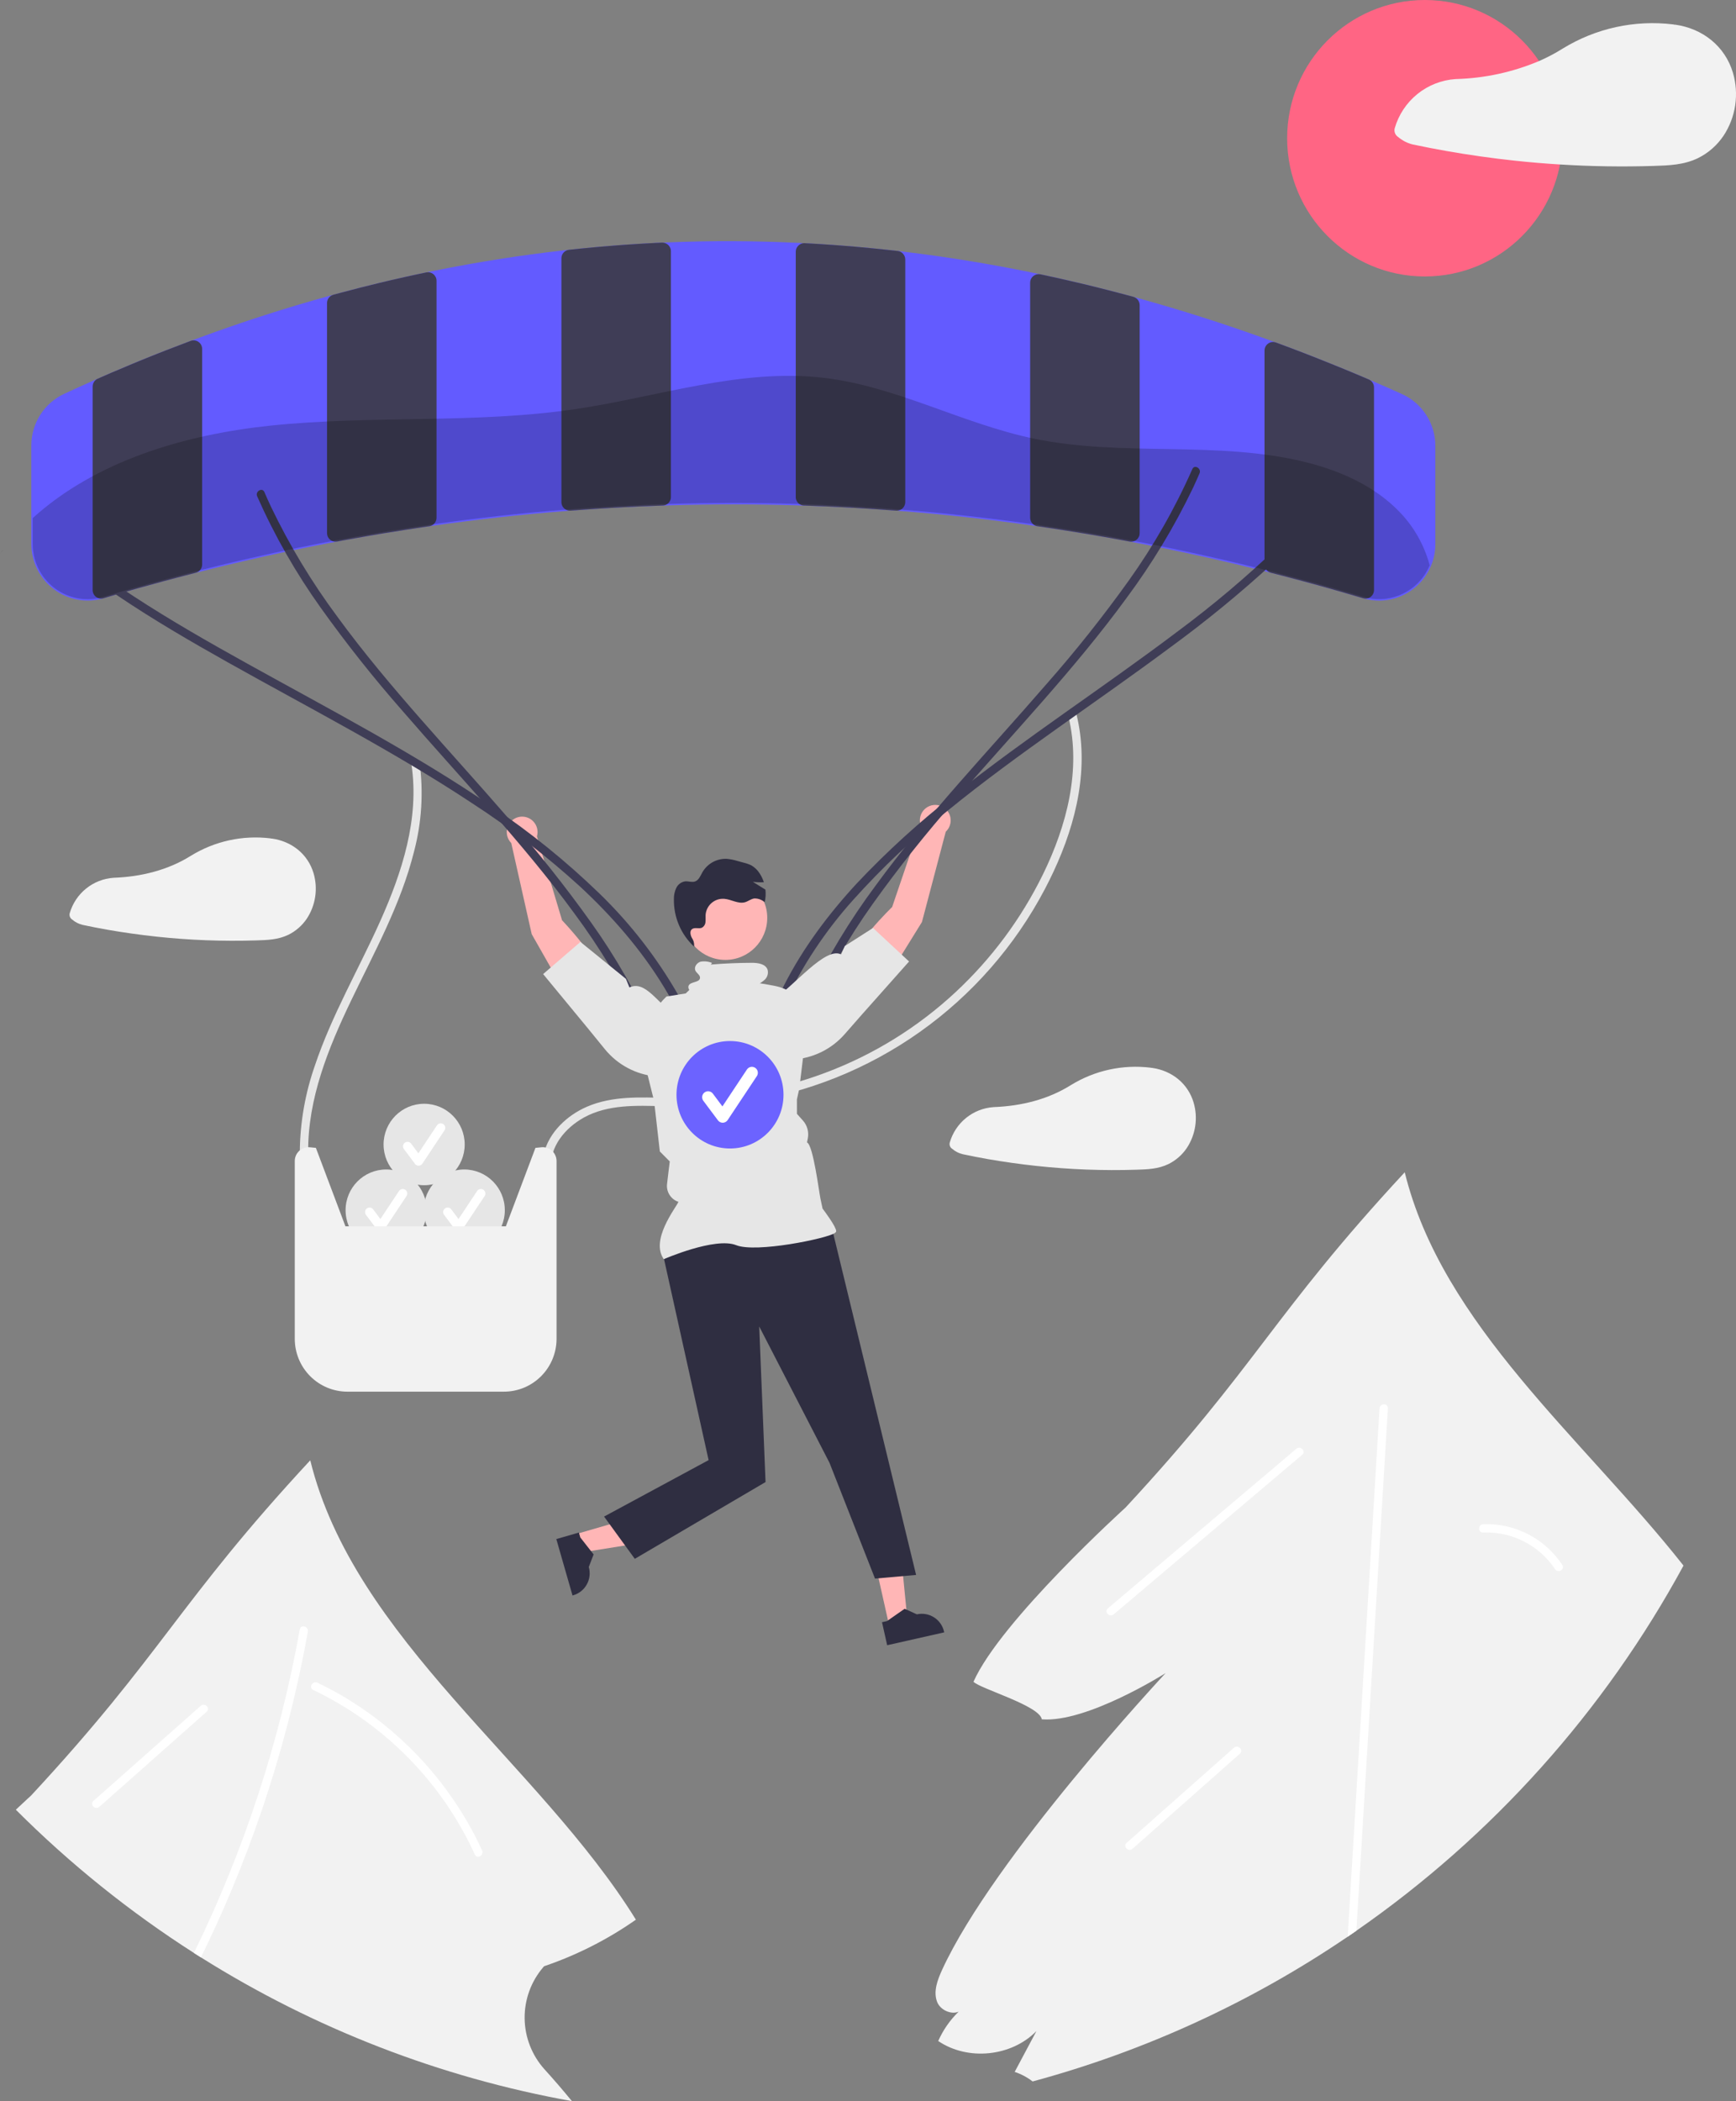<svg width="124" height="150" viewBox="0 0 124 150" fill="none" xmlns="http://www.w3.org/2000/svg">
<rect x="0" y="0" width="124" height="150" fill="#808080" stroke="none"/>
<g clip-path="url(#clip0_3625_9717)">
<path d="M40.146 65.698C40.146 65.698 42.905 68.56 43.15 70.173L40.75 71.561L37.979 66.688L36.518 60.184C36.381 60.046 36.282 59.874 36.233 59.686C36.183 59.497 36.184 59.299 36.236 59.111C36.287 58.923 36.387 58.752 36.525 58.616C36.664 58.479 36.836 58.382 37.024 58.333C37.212 58.285 37.41 58.288 37.597 58.341C37.784 58.394 37.953 58.495 38.088 58.636C38.223 58.776 38.319 58.949 38.365 59.138C38.412 59.327 38.408 59.526 38.354 59.713L40.146 65.698Z" fill="#FFB6B6"/>
<path d="M65.738 58.836C65.69 58.647 65.694 58.449 65.747 58.262C65.801 58.074 65.903 57.905 66.043 57.77C66.183 57.635 66.356 57.539 66.545 57.493C66.734 57.447 66.931 57.452 67.117 57.507C67.303 57.563 67.472 57.666 67.605 57.808C67.739 57.95 67.832 58.124 67.877 58.314C67.921 58.504 67.915 58.702 67.858 58.888C67.801 59.075 67.697 59.243 67.554 59.376L65.854 65.821L62.905 70.587L60.558 69.111C60.862 67.508 63.725 64.751 63.725 64.751L65.738 58.836Z" fill="#FFB6B6"/>
<path d="M22.012 82.214C21.994 78.415 23.447 74.835 25.062 71.467C26.73 67.986 28.63 64.571 29.573 60.797C30.123 58.719 30.257 56.552 29.967 54.422C29.91 54.042 29.335 54.203 29.391 54.581C29.969 58.436 28.72 62.274 27.163 65.751C25.62 69.198 23.696 72.477 22.492 76.072C21.8 78.046 21.436 80.121 21.415 82.214C21.418 82.291 21.45 82.365 21.506 82.419C21.562 82.473 21.636 82.503 21.713 82.503C21.791 82.503 21.865 82.473 21.921 82.419C21.977 82.365 22.009 82.291 22.012 82.214Z" fill="#E6E6E6"/>
<path d="M39.356 83.488C39.228 81.871 40.366 80.522 41.709 79.78C43.412 78.838 45.475 78.919 47.358 78.975C49.289 79.052 51.224 78.96 53.139 78.699C57.663 78.039 61.968 76.317 65.702 73.671C69.437 71.026 72.496 67.532 74.631 63.476C76.402 60.111 77.648 56.232 77.15 52.389C77.09 51.922 77.005 51.459 76.894 51.001C76.803 50.627 76.227 50.785 76.318 51.16C77.245 54.977 76.183 58.975 74.497 62.421C72.948 65.58 70.835 68.427 68.263 70.822C65.569 73.329 62.414 75.285 58.973 76.578C57.186 77.249 55.338 77.741 53.455 78.048C51.547 78.344 49.614 78.457 47.685 78.386C45.766 78.33 43.733 78.228 41.929 79.007C40.518 79.617 39.208 80.825 38.845 82.369C38.758 82.736 38.73 83.113 38.759 83.488C38.789 83.87 39.386 83.873 39.356 83.488Z" fill="#E6E6E6"/>
<path d="M100.136 28.13C99.434 27.813 98.744 27.507 98.083 27.226C97.984 27.184 97.884 27.14 97.785 27.098L97.773 27.092C97.178 26.837 96.582 26.586 95.984 26.341C95.567 26.17 95.151 26 94.733 25.834C94.57 25.766 94.407 25.703 94.242 25.639C93.977 25.533 93.711 25.429 93.446 25.325C93.227 25.239 93.007 25.156 92.788 25.072C92.535 24.974 92.282 24.88 92.032 24.784C91.733 24.672 91.436 24.562 91.139 24.453C91.136 24.451 91.132 24.451 91.129 24.451C90.904 24.367 90.679 24.285 90.456 24.205C87.431 23.111 84.361 22.133 81.33 21.297C81.22 21.267 81.111 21.237 81.001 21.207C80.812 21.155 80.624 21.103 80.434 21.051C80.1 20.961 79.765 20.873 79.428 20.788C79.112 20.704 78.793 20.624 78.475 20.544C78.195 20.474 77.914 20.404 77.632 20.336C77.355 20.268 77.079 20.203 76.8 20.139C75.971 19.943 75.142 19.758 74.316 19.584C74.31 19.582 74.304 19.581 74.298 19.582C74.099 19.538 73.902 19.496 73.703 19.456C70.683 18.835 67.612 18.336 64.574 17.971C64.425 17.953 64.276 17.935 64.127 17.919H64.123C64.097 17.915 64.069 17.913 64.043 17.911C63.792 17.881 63.542 17.853 63.291 17.827C62.961 17.791 62.633 17.757 62.303 17.725C61.521 17.647 60.74 17.579 59.961 17.521C59.764 17.506 59.569 17.492 59.374 17.48C59.15 17.462 58.925 17.448 58.702 17.434C58.471 17.418 58.24 17.404 58.01 17.392C57.922 17.386 57.837 17.382 57.751 17.378C57.644 17.37 57.534 17.366 57.427 17.36C57.266 17.352 57.105 17.344 56.944 17.336C53.912 17.19 50.843 17.178 47.819 17.3C47.652 17.306 47.485 17.314 47.316 17.322H47.31C47.188 17.328 47.067 17.332 46.944 17.338C46.9 17.34 46.854 17.342 46.81 17.344C46.51 17.36 46.21 17.376 45.909 17.394C45.589 17.412 45.271 17.432 44.952 17.454C44.752 17.468 44.553 17.482 44.354 17.496C44.222 17.506 44.091 17.516 43.958 17.526C43.126 17.589 42.295 17.663 41.469 17.747C41.193 17.775 40.918 17.803 40.644 17.833C40.49 17.849 40.339 17.865 40.188 17.883C37.157 18.226 34.085 18.711 31.061 19.322C30.863 19.362 30.662 19.404 30.461 19.446C30.457 19.446 30.453 19.448 30.449 19.448C30.419 19.454 30.387 19.46 30.357 19.468C30.15 19.51 29.942 19.554 29.735 19.6C29.506 19.648 29.279 19.698 29.05 19.747C28.859 19.789 28.668 19.833 28.477 19.877C28.028 19.979 27.576 20.083 27.127 20.193C26.212 20.412 25.297 20.645 24.384 20.889C24.177 20.945 23.968 21.001 23.759 21.059C23.757 21.059 23.756 21.06 23.755 21.061C23.648 21.089 23.538 21.119 23.431 21.149C20.407 21.983 17.338 22.97 14.306 24.084C14.083 24.165 13.861 24.247 13.636 24.333C13.63 24.333 13.625 24.335 13.62 24.337C13.017 24.563 12.411 24.794 11.802 25.032C11.581 25.12 11.358 25.207 11.135 25.295C10.92 25.381 10.704 25.467 10.489 25.555C10.3 25.631 10.113 25.706 9.924 25.784C9.773 25.846 9.623 25.908 9.472 25.97C8.955 26.186 8.438 26.404 7.923 26.625C7.61 26.761 7.296 26.896 6.984 27.034C6.882 27.078 6.779 27.122 6.677 27.168C5.925 27.501 5.241 27.811 4.585 28.116C3.885 28.441 3.293 28.959 2.877 29.609C2.462 30.26 2.24 31.016 2.237 31.789V38.834C2.237 39.462 2.383 40.081 2.663 40.642C2.943 41.204 3.349 41.692 3.85 42.068C4.35 42.444 4.931 42.699 5.547 42.81C6.162 42.922 6.795 42.888 7.395 42.711C7.692 42.624 7.988 42.536 8.287 42.448C8.535 42.374 8.786 42.302 9.035 42.23C9.307 42.152 9.578 42.075 9.85 41.997C10.473 41.823 11.099 41.649 11.726 41.482C12.018 41.404 12.311 41.326 12.603 41.248C13.063 41.126 13.522 41.008 13.982 40.891C14.109 40.859 14.236 40.827 14.364 40.795C16.363 40.292 18.372 39.825 20.365 39.401C20.57 39.358 20.775 39.316 20.978 39.274C21.815 39.098 22.648 38.932 23.477 38.775L24.073 38.661H24.079C24.274 38.623 24.469 38.587 24.664 38.551C25.209 38.451 25.758 38.354 26.309 38.26C26.625 38.204 26.944 38.15 27.262 38.098C27.294 38.092 27.326 38.086 27.358 38.082C27.907 37.99 28.457 37.901 29.009 37.816C29.383 37.758 29.759 37.701 30.134 37.647C30.455 37.599 30.775 37.553 31.095 37.507C34.131 37.08 37.196 36.738 40.208 36.499C40.469 36.477 40.729 36.457 40.99 36.437C42 36.361 43.019 36.293 44.039 36.237C45.3 36.169 46.566 36.115 47.825 36.078C50.849 35.984 53.914 35.984 56.936 36.078C58.197 36.115 59.462 36.169 60.723 36.237C61.744 36.293 62.762 36.361 63.773 36.437C64.033 36.457 64.294 36.477 64.554 36.499C67.564 36.738 70.63 37.078 73.669 37.507C73.814 37.527 73.957 37.549 74.103 37.569C74.154 37.577 74.204 37.583 74.256 37.591C74.477 37.623 74.698 37.657 74.918 37.689C75.748 37.812 76.577 37.944 77.405 38.082C77.618 38.116 77.831 38.152 78.041 38.188C78.497 38.266 78.951 38.345 79.402 38.425C79.665 38.473 79.925 38.521 80.186 38.569C80.351 38.599 80.518 38.629 80.683 38.661C80.884 38.699 81.085 38.737 81.284 38.775C81.612 38.837 81.94 38.9 82.271 38.966C82.478 39.008 82.686 39.048 82.895 39.092C85.121 39.541 87.369 40.046 89.607 40.597C89.84 40.655 90.072 40.713 90.305 40.771C90.337 40.779 90.367 40.787 90.399 40.795C90.639 40.855 90.88 40.917 91.121 40.979C91.465 41.066 91.81 41.156 92.155 41.248C92.448 41.324 92.74 41.402 93.032 41.482C93.936 41.723 94.839 41.975 95.736 42.232C96.283 42.39 96.827 42.55 97.369 42.711H97.373C97.589 42.776 97.81 42.821 98.033 42.847C98.192 42.867 98.351 42.877 98.511 42.877C99.577 42.875 100.599 42.448 101.352 41.69C102.105 40.932 102.527 39.905 102.525 38.834V31.821C102.523 31.041 102.297 30.277 101.873 29.622C101.449 28.968 100.846 28.449 100.136 28.13Z" fill="#635BFF"/>
<path d="M14.176 24.406C14.098 24.352 14.009 24.317 13.915 24.304C13.821 24.291 13.725 24.301 13.635 24.333C13.63 24.333 13.624 24.334 13.619 24.337C13.017 24.562 12.411 24.794 11.801 25.031C11.58 25.119 11.358 25.207 11.135 25.295C10.92 25.381 10.703 25.466 10.488 25.554C10.299 25.63 10.112 25.706 9.923 25.784C9.772 25.846 9.623 25.908 9.472 25.97C8.955 26.185 8.438 26.403 7.922 26.624C7.61 26.76 7.296 26.896 6.983 27.034C6.874 27.081 6.782 27.16 6.717 27.259C6.652 27.359 6.617 27.476 6.617 27.595V42.122C6.617 42.218 6.639 42.312 6.682 42.398C6.725 42.484 6.787 42.558 6.864 42.615C6.913 42.651 6.966 42.68 7.023 42.701C7.143 42.743 7.273 42.746 7.395 42.709L8.284 42.445C8.533 42.373 8.781 42.302 9.03 42.23C9.303 42.152 9.575 42.074 9.85 41.996C10.472 41.822 11.099 41.649 11.726 41.481C12.018 41.401 12.31 41.323 12.603 41.248C13.062 41.126 13.522 41.008 13.981 40.89C14.095 40.861 14.198 40.8 14.278 40.715L14.28 40.712C14.382 40.6 14.439 40.453 14.439 40.301V24.91C14.439 24.811 14.415 24.713 14.369 24.625C14.324 24.538 14.257 24.463 14.176 24.406Z" fill="#3F3D56"/>
<path d="M30.954 19.571C30.886 19.515 30.807 19.475 30.722 19.453C30.636 19.431 30.547 19.429 30.461 19.446C30.457 19.446 30.453 19.448 30.449 19.448C30.419 19.453 30.387 19.459 30.358 19.468C30.151 19.509 29.942 19.553 29.735 19.599C29.506 19.647 29.279 19.697 29.051 19.747C28.86 19.789 28.669 19.833 28.478 19.877C28.028 19.979 27.577 20.082 27.127 20.192C26.21 20.412 25.296 20.644 24.384 20.889C24.193 20.939 24 20.991 23.809 21.043C23.792 21.047 23.776 21.052 23.759 21.059C23.758 21.059 23.756 21.059 23.755 21.061C23.639 21.105 23.539 21.183 23.468 21.285C23.398 21.388 23.36 21.509 23.359 21.634V38.061C23.359 38.151 23.379 38.239 23.416 38.321C23.454 38.402 23.509 38.473 23.578 38.531C23.625 38.57 23.678 38.602 23.735 38.624C23.809 38.655 23.887 38.67 23.966 38.67C24.002 38.67 24.038 38.667 24.073 38.66H24.079C24.274 38.622 24.469 38.587 24.664 38.551C25.209 38.451 25.758 38.354 26.309 38.259C26.626 38.203 26.944 38.149 27.262 38.097C27.294 38.091 27.326 38.085 27.358 38.081C27.907 37.99 28.457 37.901 29.009 37.816C29.383 37.758 29.759 37.7 30.135 37.646C30.31 37.618 30.485 37.594 30.66 37.568C30.776 37.552 30.884 37.502 30.972 37.425C31.038 37.367 31.09 37.297 31.126 37.218C31.162 37.139 31.181 37.053 31.181 36.965V20.047C31.181 19.955 31.161 19.865 31.122 19.783C31.082 19.701 31.025 19.628 30.954 19.571Z" fill="#3F3D56"/>
<path d="M47.733 17.491C47.62 17.383 47.471 17.323 47.316 17.321H47.286C47.172 17.327 47.057 17.331 46.944 17.337C46.9 17.339 46.854 17.341 46.81 17.343C46.51 17.359 46.21 17.375 45.909 17.393C45.589 17.411 45.271 17.431 44.952 17.453C44.751 17.467 44.553 17.481 44.354 17.495C44.222 17.505 44.091 17.515 43.958 17.525C43.126 17.589 42.295 17.663 41.469 17.747C41.193 17.774 40.918 17.802 40.644 17.832C40.494 17.849 40.356 17.92 40.256 18.032C40.155 18.145 40.1 18.29 40.101 18.441V35.847C40.1 35.931 40.118 36.014 40.151 36.091C40.185 36.167 40.234 36.236 40.295 36.292C40.333 36.328 40.374 36.358 40.419 36.382C40.508 36.431 40.608 36.456 40.709 36.456C40.723 36.456 40.739 36.454 40.755 36.454C40.833 36.448 40.912 36.442 40.99 36.436C42 36.36 43.019 36.292 44.039 36.237C45.139 36.175 46.239 36.127 47.334 36.091C47.452 36.089 47.567 36.051 47.664 35.983C47.744 35.927 47.809 35.852 47.854 35.764C47.9 35.677 47.923 35.58 47.922 35.482V17.934C47.923 17.851 47.906 17.769 47.874 17.693C47.841 17.617 47.793 17.548 47.733 17.491Z" fill="#3F3D56"/>
<path d="M64.126 17.918H64.123C64.097 17.914 64.069 17.912 64.043 17.91C63.792 17.881 63.542 17.853 63.291 17.827C62.961 17.791 62.633 17.757 62.302 17.725C61.52 17.647 60.74 17.579 59.961 17.521C59.764 17.505 59.569 17.491 59.374 17.479C59.149 17.461 58.925 17.447 58.702 17.433C58.471 17.417 58.24 17.403 58.01 17.391C57.922 17.385 57.837 17.381 57.751 17.377C57.659 17.371 57.57 17.365 57.48 17.361C57.462 17.36 57.445 17.359 57.427 17.36C57.279 17.364 57.137 17.424 57.031 17.527C56.97 17.584 56.922 17.653 56.889 17.73C56.856 17.806 56.84 17.889 56.84 17.972V35.482C56.839 35.581 56.863 35.678 56.908 35.765C56.954 35.852 57.02 35.927 57.1 35.983C57.197 36.052 57.311 36.089 57.429 36.091C58.523 36.127 59.623 36.175 60.723 36.237C61.743 36.293 62.762 36.361 63.772 36.437C63.85 36.443 63.929 36.449 64.007 36.455C64.023 36.455 64.037 36.456 64.053 36.456C64.154 36.456 64.254 36.431 64.343 36.383C64.388 36.358 64.43 36.328 64.467 36.293C64.528 36.236 64.577 36.167 64.61 36.09C64.644 36.014 64.661 35.931 64.662 35.848V18.525C64.661 18.376 64.606 18.232 64.508 18.121C64.409 18.009 64.274 17.937 64.126 17.918Z" fill="#3F3D56"/>
<path d="M81.002 21.207C80.986 21.2 80.97 21.195 80.954 21.191C80.781 21.143 80.608 21.097 80.435 21.051C80.101 20.961 79.765 20.873 79.428 20.787C79.112 20.703 78.794 20.624 78.476 20.544C78.195 20.474 77.915 20.404 77.632 20.336C77.356 20.268 77.079 20.202 76.801 20.139C75.971 19.943 75.143 19.758 74.316 19.584C74.31 19.582 74.304 19.581 74.298 19.581C74.212 19.565 74.124 19.568 74.04 19.59C73.955 19.612 73.876 19.652 73.809 19.707C73.738 19.764 73.681 19.837 73.642 19.919C73.602 20.001 73.582 20.091 73.582 20.182V36.966C73.582 37.053 73.601 37.139 73.638 37.218C73.674 37.298 73.727 37.368 73.793 37.425C73.88 37.502 73.988 37.553 74.103 37.569C74.155 37.577 74.205 37.583 74.256 37.59C74.477 37.623 74.698 37.654 74.919 37.688C75.748 37.812 76.577 37.943 77.405 38.082C77.618 38.116 77.831 38.151 78.042 38.187C78.498 38.265 78.951 38.344 79.403 38.425C79.665 38.473 79.926 38.521 80.186 38.569C80.351 38.599 80.519 38.629 80.684 38.661C80.721 38.667 80.759 38.67 80.797 38.671C80.876 38.671 80.955 38.655 81.028 38.625C81.085 38.602 81.138 38.571 81.185 38.531C81.254 38.474 81.309 38.402 81.347 38.321C81.385 38.24 81.404 38.151 81.404 38.062V21.782C81.403 21.656 81.365 21.533 81.293 21.431C81.221 21.328 81.12 21.25 81.002 21.207Z" fill="#3F3D56"/>
<path d="M97.785 27.097L97.773 27.091C97.178 26.836 96.582 26.586 95.985 26.341C95.567 26.169 95.151 25.999 94.733 25.834C94.57 25.766 94.407 25.702 94.242 25.638C93.978 25.532 93.711 25.428 93.446 25.325C93.228 25.239 93.007 25.155 92.788 25.071C92.535 24.973 92.283 24.879 92.032 24.784C91.734 24.672 91.436 24.561 91.139 24.452C91.136 24.451 91.132 24.45 91.129 24.45C91.039 24.418 90.942 24.407 90.847 24.421C90.752 24.434 90.662 24.47 90.584 24.526C90.503 24.582 90.438 24.657 90.392 24.744C90.347 24.832 90.323 24.929 90.323 25.027V40.301C90.323 40.428 90.363 40.551 90.437 40.654C90.451 40.675 90.466 40.694 90.482 40.712L90.484 40.714C90.564 40.8 90.667 40.861 90.781 40.89C90.894 40.918 91.007 40.948 91.121 40.978C91.465 41.066 91.81 41.156 92.155 41.247C92.448 41.323 92.74 41.401 93.033 41.481C93.936 41.722 94.839 41.974 95.736 42.232C96.283 42.389 96.827 42.549 97.369 42.711H97.373C97.428 42.727 97.485 42.735 97.542 42.735C97.609 42.734 97.676 42.723 97.739 42.701C97.796 42.681 97.85 42.652 97.898 42.615C97.975 42.557 98.036 42.483 98.079 42.397C98.121 42.312 98.143 42.217 98.143 42.122V27.654C98.143 27.537 98.109 27.422 98.046 27.323C97.983 27.224 97.892 27.146 97.785 27.097Z" fill="#3F3D56"/>
<path d="M8.3 42.457C10.891 44.209 13.595 45.784 16.321 47.312C19.237 48.947 22.184 50.526 25.1 52.16C28.034 53.804 30.942 55.501 33.748 57.359C36.476 59.131 39.055 61.123 41.459 63.316C43.737 65.432 45.799 67.796 47.421 70.458C47.614 70.776 47.801 71.097 47.981 71.422C48.169 71.759 48.684 71.457 48.497 71.12C46.952 68.406 45.03 65.927 42.787 63.759C40.442 61.493 37.903 59.438 35.199 57.617C32.412 55.703 29.506 53.968 26.568 52.3C23.638 50.638 20.669 49.044 17.724 47.409C14.951 45.871 12.192 44.298 9.536 42.562C9.223 42.357 8.911 42.15 8.601 41.94C8.282 41.724 7.983 42.243 8.3 42.457Z" fill="#3F3D56"/>
<path d="M18.368 35.43C19.61 38.237 21.134 40.908 22.919 43.403C24.745 45.957 26.699 48.418 28.772 50.775C30.846 53.173 32.982 55.515 35.071 57.9C37.136 60.257 39.161 62.656 41.011 65.189C42.846 67.655 44.439 70.293 45.77 73.066C45.93 73.41 46.086 73.756 46.236 74.105C46.389 74.458 46.903 74.153 46.752 73.803C45.51 70.996 43.986 68.324 42.201 65.83C40.374 63.275 38.421 60.815 36.348 58.457C34.274 56.06 32.138 53.717 30.049 51.333C27.983 48.975 25.959 46.576 24.109 44.043C22.274 41.577 20.681 38.939 19.351 36.166C19.189 35.822 19.034 35.476 18.884 35.127C18.731 34.775 18.217 35.079 18.368 35.43Z" fill="#3F3D56"/>
<path d="M91.318 39.001C89.042 41.181 86.632 43.214 84.101 45.09C81.475 47.073 78.778 48.959 76.094 50.862C73.415 52.762 70.745 54.679 68.172 56.723C65.69 58.656 63.359 60.776 61.199 63.067C59.184 65.248 57.377 67.649 56.023 70.302C55.86 70.621 55.704 70.944 55.555 71.269C55.395 71.617 55.909 71.921 56.07 71.571C57.33 68.905 58.971 66.437 60.94 64.245C63.022 61.928 65.292 59.787 67.726 57.845C70.255 55.785 72.896 53.869 75.552 51.978C78.238 50.067 80.945 48.184 83.59 46.216C86.146 44.351 88.595 42.343 90.926 40.203C91.2 39.946 91.471 39.687 91.74 39.425C92.016 39.155 91.594 38.732 91.318 39.001Z" fill="#3F3D56"/>
<path d="M85.167 33.488C83.926 36.295 82.401 38.966 80.616 41.461C78.788 44.014 76.833 46.473 74.756 48.828C72.68 51.224 70.544 53.566 68.456 55.952C66.393 58.311 64.374 60.714 62.525 63.248C60.69 65.714 59.096 68.351 57.766 71.124C57.605 71.468 57.449 71.814 57.299 72.163C57.148 72.513 57.662 72.818 57.814 72.465C59.055 69.659 60.58 66.987 62.365 64.492C64.193 61.939 66.149 59.48 68.225 57.126C70.301 54.73 72.437 52.387 74.525 50.001C76.589 47.642 78.607 45.239 80.457 42.706C82.291 40.24 83.885 37.602 85.215 34.829C85.376 34.485 85.532 34.139 85.682 33.79C85.833 33.44 85.319 33.135 85.167 33.488Z" fill="#3F3D56"/>
<path d="M41.111 109.527L41.487 110.837L46.7 110.004L46.145 108.071L41.111 109.527Z" fill="#FFB6B6"/>
<path d="M39.737 109.875L40.894 113.902L40.945 113.887C41.359 113.767 41.709 113.487 41.917 113.108C42.126 112.73 42.176 112.284 42.056 111.868L42.401 110.971L41.451 109.76L41.35 109.408L39.737 109.875Z" fill="#2F2E41"/>
<path d="M63.491 115.96L64.816 115.661L64.298 110.39L62.343 110.831L63.491 115.96Z" fill="#FFB6B6"/>
<path d="M63.369 117.453L67.443 116.534L67.432 116.482C67.337 116.06 67.08 115.693 66.715 115.462C66.351 115.23 65.91 115.154 65.49 115.248L64.618 114.85L63.357 115.729L63.001 115.81L63.369 117.453Z" fill="#2F2E41"/>
<path d="M59.436 87.728L65.436 112.435L62.501 112.696L59.249 104.428L54.229 94.696L54.682 105.804L45.343 111.285L43.148 108.268L50.615 104.238L47.353 89.537L48.221 87.728L59.436 87.728Z" fill="#2F2E41"/>
<path d="M47.414 89.892C46.442 88.526 48.241 86.276 48.462 85.8C48.2 85.715 47.975 85.541 47.827 85.308C47.678 85.075 47.614 84.798 47.647 84.524L47.742 83.712L47.841 82.916L47.131 82.204L47.129 82.186L46.72 78.597L46.126 76.213C45.902 75.312 45.921 74.367 46.181 73.475C46.441 72.584 46.933 71.778 47.606 71.141L48.98 70.922L50.649 69.308H53.341L54.264 70.193C55.987 70.496 56.283 70.397 57.764 72.18L57.091 77.722L56.923 78.484L56.924 79.518L57.35 79.994C57.504 80.165 57.616 80.37 57.676 80.593C57.737 80.815 57.745 81.048 57.7 81.275L57.644 81.556C58.084 81.745 58.504 85.108 58.604 85.578L58.754 86.279C58.882 86.449 59.728 87.581 59.728 87.891C59.728 87.937 59.694 87.982 59.621 88.032C59.044 88.424 53.997 89.461 52.587 88.894C51.084 88.291 47.414 89.892 47.414 89.892Z" fill="#E6E6E6"/>
<path d="M42.02 73.448L43.204 74.901C43.649 75.448 44.198 75.901 44.819 76.234C45.439 76.567 46.119 76.774 46.82 76.842C47.254 76.883 47.691 76.801 48.081 76.606C48.471 76.411 48.799 76.11 49.028 75.737C49.334 75.23 49.438 74.625 49.317 74.045C49.196 73.464 48.86 72.951 48.377 72.61C46.91 71.575 46.11 69.972 44.958 70.492L44.709 69.881L41.459 67.245L38.795 69.539L42.02 73.448Z" fill="#E6E6E6"/>
<path d="M64.934 68.64L62.357 66.248L60.347 67.533L60.076 68.134C58.943 67.572 56.749 70.372 55.246 71.351C54.75 71.675 54.395 72.175 54.253 72.75C54.111 73.326 54.192 73.934 54.48 74.453C54.694 74.833 55.011 75.146 55.394 75.356C55.776 75.566 56.21 75.664 56.645 75.639C57.348 75.597 58.035 75.415 58.667 75.106C59.3 74.796 59.865 74.364 60.331 73.834L61.567 72.426L64.934 68.64Z" fill="#E6E6E6"/>
<path d="M51.813 68.527C53.464 68.527 54.803 67.184 54.803 65.527C54.803 63.87 53.464 62.526 51.813 62.526C50.162 62.526 48.823 63.87 48.823 65.527C48.823 67.184 50.162 68.527 51.813 68.527Z" fill="#FFB6B6"/>
<path d="M49.644 67.641C49.618 67.618 49.593 67.594 49.568 67.57C49.566 67.573 49.566 67.575 49.565 67.578L49.644 67.641Z" fill="#2F2E41"/>
<path d="M54.62 64.401C54.605 64.391 54.591 64.381 54.575 64.373C54.378 64.218 54.134 64.136 53.884 64.14C53.646 64.17 53.449 64.341 53.22 64.409C52.729 64.553 52.233 64.202 51.724 64.166H51.712C51.55 64.156 51.387 64.177 51.233 64.23C51.08 64.283 50.938 64.366 50.816 64.474C50.694 64.582 50.594 64.713 50.523 64.859C50.451 65.006 50.409 65.165 50.399 65.328C50.389 65.493 50.411 65.659 50.391 65.823C50.386 65.906 50.36 65.986 50.316 66.057C50.273 66.127 50.212 66.186 50.141 66.228C49.916 66.33 49.614 66.178 49.422 66.336C49.253 66.478 49.315 66.753 49.417 66.951C49.535 67.117 49.593 67.319 49.582 67.524C49.578 67.54 49.573 67.556 49.568 67.572C49.107 67.141 48.742 66.619 48.495 66.038C48.248 65.457 48.126 64.831 48.136 64.2C48.128 63.921 48.185 63.645 48.303 63.393C48.362 63.267 48.451 63.159 48.563 63.076C48.674 62.993 48.804 62.94 48.941 62.92C49.176 62.9 49.419 63.006 49.641 62.93C49.916 62.838 50.031 62.521 50.175 62.265C50.351 61.961 50.608 61.711 50.917 61.543C51.225 61.375 51.574 61.295 51.925 61.313C52.177 61.338 52.427 61.388 52.669 61.463L53.142 61.593C53.323 61.635 53.498 61.697 53.666 61.778C53.91 61.919 54.116 62.119 54.264 62.359C54.39 62.553 54.49 62.762 54.561 62.982C54.298 62.996 54.036 62.986 53.775 62.954C54.073 63.14 54.374 63.325 54.672 63.511C54.708 63.809 54.69 64.11 54.62 64.401Z" fill="#2F2E41"/>
<path d="M101.773 19.737C107.203 19.737 111.606 15.319 111.606 9.868C111.606 4.418 107.203 0 101.773 0C96.342 0 91.939 4.418 91.939 9.868C91.939 15.319 96.342 19.737 101.773 19.737Z" fill="#FF6584"/>
<path d="M123.782 5.196C123.213 3.284 121.606 2.036 119.664 1.762C119.644 1.76 119.622 1.764 119.602 1.762C119.575 1.754 119.547 1.747 119.519 1.743C116.769 1.407 113.986 2.015 111.624 3.467C111.083 3.806 110.518 4.104 109.933 4.358C108.057 5.151 106.05 5.587 104.015 5.643C103.999 5.643 103.983 5.645 103.967 5.645C102.97 5.712 102.018 6.085 101.24 6.714C100.463 7.343 99.897 8.198 99.621 9.161C99.591 9.279 99.6 9.403 99.646 9.515C99.692 9.628 99.772 9.722 99.875 9.786C100.172 10.038 100.523 10.218 100.902 10.311C101.719 10.485 102.539 10.643 103.36 10.788C104.966 11.069 106.579 11.297 108.2 11.471C109.274 11.586 110.35 11.677 111.429 11.742C113.653 11.882 115.887 11.916 118.114 11.846C119.217 11.812 120.279 11.776 121.289 11.287C122.024 10.923 122.651 10.373 123.109 9.692C123.542 9.037 123.826 8.295 123.942 7.519C124.058 6.742 124.003 5.949 123.782 5.196Z" fill="#F2F2F2"/>
<path d="M85.258 78.711C84.849 77.334 83.691 76.433 82.29 76.236C82.275 76.234 82.261 76.238 82.245 76.236C82.225 76.23 82.205 76.225 82.185 76.222C80.202 75.979 78.195 76.417 76.492 77.465C74.851 78.494 72.939 78.959 71.005 79.035C70.994 79.034 70.983 79.035 70.972 79.037C70.253 79.085 69.567 79.354 69.007 79.807C68.446 80.26 68.038 80.876 67.839 81.57C67.817 81.655 67.823 81.745 67.856 81.826C67.889 81.907 67.947 81.975 68.022 82.021C68.235 82.204 68.489 82.333 68.762 82.398C69.35 82.524 69.943 82.638 70.536 82.744C71.692 82.945 72.858 83.109 74.025 83.235C76.399 83.491 78.787 83.582 81.173 83.506C81.966 83.482 82.732 83.457 83.46 83.103C83.991 82.841 84.444 82.445 84.775 81.953C85.086 81.481 85.291 80.946 85.374 80.386C85.458 79.826 85.418 79.254 85.258 78.711Z" fill="#F2F2F2"/>
<path d="M22.398 62.341C21.988 60.964 20.831 60.063 19.43 59.866C19.414 59.864 19.4 59.868 19.384 59.866C19.365 59.86 19.345 59.855 19.325 59.852C17.341 59.608 15.335 60.047 13.632 61.095C11.99 62.123 10.079 62.589 8.145 62.664C8.134 62.664 8.123 62.665 8.111 62.666C7.393 62.715 6.707 62.983 6.146 63.437C5.586 63.89 5.178 64.506 4.978 65.2C4.957 65.285 4.963 65.374 4.996 65.456C5.029 65.537 5.087 65.605 5.161 65.651C5.375 65.834 5.628 65.963 5.901 66.028C6.49 66.154 7.083 66.268 7.676 66.374C8.831 66.575 9.997 66.739 11.165 66.865C13.538 67.121 15.926 67.212 18.312 67.136C19.106 67.112 19.872 67.086 20.6 66.733C21.13 66.471 21.584 66.075 21.915 65.583C22.226 65.111 22.43 64.576 22.514 64.016C22.598 63.456 22.558 62.884 22.398 62.341Z" fill="#F2F2F2"/>
<path d="M38.895 147.73C39.567 148.471 40.219 149.228 40.852 150C31.447 148.312 22.451 144.828 14.353 139.739C14.184 139.633 14.017 139.527 13.85 139.42C9.255 136.482 4.991 133.055 1.131 129.196C1.807 128.559 2.225 128.18 2.225 128.18C11.664 118.007 12.722 114.425 22.161 104.252C25.3 117.017 38.499 125.884 45.421 137.046C43.403 138.459 41.195 139.579 38.863 140.37C38.847 140.388 38.831 140.408 38.815 140.426C37.937 141.443 37.459 142.747 37.474 144.093C37.489 145.439 37.994 146.733 38.895 147.73Z" fill="#F2F2F2"/>
<path d="M120.251 111.768C114.598 122.169 106.595 131.096 96.885 137.834C96.678 137.978 96.471 138.122 96.262 138.263C89.384 142.937 81.779 146.428 73.758 148.595C73.373 148.297 72.941 148.067 72.479 147.914V147.91C72.996 146.94 73.513 145.969 74.031 144.999C72.244 146.828 69.129 147.141 67.016 145.708C67.364 144.92 67.86 144.208 68.477 143.61C67.959 143.847 67.156 143.504 66.933 142.905C66.652 142.156 66.971 141.328 67.305 140.601C70.991 132.6 83.068 119.646 83.257 119.444C83.127 119.524 77.613 122.999 74.415 122.742C74.251 121.76 70.008 120.56 69.535 120.061C71.462 115.711 80.402 107.618 80.402 107.618C89.841 97.444 90.899 93.863 100.338 83.689C103.024 94.609 113.069 102.677 120.251 111.768Z" fill="#F2F2F2"/>
<g opacity="0.2">
<path d="M0 39.537C0.059 39.459 0.12 39.384 0.18 39.307L0.183 39.276L0 39.537Z" fill="black"/>
<path d="M102.12 40.36C101.79 41.148 101.215 41.806 100.48 42.237C99.745 42.668 98.89 42.847 98.044 42.748C97.825 42.722 97.608 42.677 97.396 42.614C95.071 41.92 92.746 41.281 90.422 40.698C87.382 39.931 84.343 39.257 81.303 38.675C78.763 38.188 76.222 37.766 73.682 37.408C70.641 36.979 67.6 36.642 64.561 36.398C62.021 36.192 59.48 36.052 56.939 35.977C53.899 35.883 50.86 35.883 47.822 35.977C45.282 36.052 42.741 36.193 40.199 36.398C37.16 36.641 34.12 36.978 31.081 37.408C28.54 37.767 25.999 38.19 23.458 38.675C20.418 39.257 17.379 39.931 14.339 40.698C12.014 41.283 9.69 41.922 7.367 42.614C7.155 42.677 6.938 42.722 6.718 42.748C6.168 42.813 5.61 42.76 5.081 42.592C4.553 42.425 4.066 42.148 3.652 41.778C3.238 41.408 2.906 40.954 2.68 40.447C2.453 39.939 2.336 39.389 2.336 38.833V36.989C6.822 32.918 13.167 31.032 19.286 30.389C26.563 29.624 33.957 30.277 41.194 29.193C47.094 28.308 52.956 26.27 58.88 26.979C64.042 27.594 68.747 30.249 73.837 31.311C80.223 32.643 86.964 31.419 93.292 33.002C95.773 33.621 98.204 34.709 99.976 36.555C101.003 37.619 101.741 38.929 102.12 40.36Z" fill="black"/>
</g>
<path d="M52.143 81.991C54.254 81.991 55.965 80.274 55.965 78.156C55.965 76.037 54.254 74.32 52.143 74.32C50.032 74.32 48.321 76.037 48.321 78.156C48.321 80.274 50.032 81.991 52.143 81.991Z" fill="#6C63FF"/>
<path d="M51.622 80.153C51.556 80.153 51.49 80.137 51.431 80.108C51.373 80.078 51.321 80.035 51.282 79.982L50.239 78.587C50.205 78.542 50.181 78.491 50.167 78.437C50.153 78.382 50.15 78.326 50.157 78.27C50.165 78.215 50.184 78.161 50.212 78.113C50.241 78.064 50.279 78.022 50.323 77.989C50.368 77.955 50.419 77.931 50.473 77.917C50.527 77.903 50.584 77.9 50.639 77.908C50.694 77.916 50.748 77.935 50.796 77.963C50.844 77.992 50.886 78.03 50.919 78.075L51.601 78.987L53.353 76.35C53.416 76.256 53.513 76.191 53.624 76.168C53.734 76.146 53.849 76.169 53.943 76.232C54.037 76.295 54.102 76.392 54.124 76.503C54.146 76.614 54.123 76.729 54.061 76.823L51.975 79.963C51.938 80.019 51.887 80.066 51.827 80.099C51.768 80.132 51.701 80.151 51.633 80.153L51.622 80.153Z" fill="white"/>
<path d="M99.135 100.545C98.954 103.529 98.774 106.515 98.594 109.5C98.276 114.775 97.957 120.05 97.639 125.325C97.389 129.496 97.137 133.665 96.885 137.835C96.678 137.978 96.472 138.122 96.263 138.264C96.384 136.273 96.504 134.283 96.623 132.293C96.941 127.016 97.259 121.741 97.578 116.468C97.898 111.159 98.218 105.852 98.538 100.545C98.56 100.16 99.157 100.16 99.135 100.545Z" fill="white"/>
<path d="M79.552 115.248L90.069 106.349L93.019 103.852C93.313 103.603 92.889 103.181 92.597 103.428L82.08 112.327L79.13 114.824C78.836 115.073 79.26 115.495 79.552 115.248Z" fill="white"/>
<path d="M80.894 131.986L88.563 125.195C88.852 124.94 88.428 124.518 88.141 124.772L80.472 131.563C80.184 131.818 80.607 132.24 80.894 131.986Z" fill="white"/>
<path d="M7.094 128.992L14.762 122.201C15.051 121.946 14.628 121.524 14.341 121.778L6.672 128.569C6.383 128.824 6.807 129.246 7.094 128.992Z" fill="white"/>
<path d="M105.944 109.411C106.951 109.368 107.951 109.586 108.85 110.043C109.749 110.5 110.515 111.182 111.076 112.022C111.285 112.344 111.802 112.044 111.591 111.72C110.977 110.79 110.135 110.034 109.146 109.525C108.157 109.016 107.055 108.77 105.944 108.812C105.561 108.83 105.559 109.429 105.944 109.411Z" fill="white"/>
<path d="M22.373 120.646C27.476 123.083 31.563 127.243 33.919 132.398C34.079 132.748 34.594 132.444 34.435 132.096C32.561 128.035 29.631 124.556 25.954 122.025C24.912 121.307 23.815 120.673 22.674 120.129C22.329 119.964 22.026 120.48 22.373 120.646Z" fill="white"/>
<path d="M21.99 116.482C21.58 118.767 21.08 121.035 20.49 123.283C19.447 127.254 18.127 131.147 16.539 134.932C15.859 136.557 15.13 138.159 14.353 139.739C14.184 139.633 14.017 139.527 13.85 139.42C15.628 135.793 17.152 132.047 18.413 128.208C19.69 124.322 20.692 120.351 21.413 116.324C21.48 115.945 22.057 116.106 21.99 116.482Z" fill="white"/>
<path d="M27.582 89.304C29.182 89.304 30.479 88.003 30.479 86.397C30.479 84.791 29.182 83.489 27.582 83.489C25.982 83.489 24.685 84.791 24.685 86.397C24.685 88.003 25.982 89.304 27.582 89.304Z" fill="#E6E6E6"/>
<path d="M27.187 87.911C27.137 87.911 27.087 87.899 27.043 87.876C26.998 87.854 26.959 87.821 26.929 87.781L26.139 86.724C26.087 86.655 26.065 86.569 26.078 86.484C26.09 86.399 26.135 86.322 26.203 86.271C26.271 86.219 26.358 86.197 26.442 86.209C26.527 86.222 26.603 86.267 26.654 86.335L27.171 87.027L28.5 85.028C28.523 84.993 28.553 84.962 28.588 84.938C28.623 84.914 28.663 84.898 28.705 84.889C28.746 84.881 28.789 84.881 28.831 84.889C28.872 84.897 28.912 84.913 28.947 84.937C28.983 84.961 29.013 84.991 29.037 85.027C29.06 85.062 29.076 85.102 29.085 85.144C29.093 85.185 29.093 85.228 29.084 85.27C29.076 85.312 29.06 85.352 29.036 85.387L27.455 87.767C27.426 87.81 27.388 87.845 27.343 87.87C27.298 87.895 27.247 87.909 27.196 87.91L27.187 87.911Z" fill="white"/>
<path d="M33.161 89.304C34.761 89.304 36.058 88.003 36.058 86.397C36.058 84.791 34.761 83.489 33.161 83.489C31.561 83.489 30.264 84.791 30.264 86.397C30.264 88.003 31.561 89.304 33.161 89.304Z" fill="#E6E6E6"/>
<path d="M32.766 87.911C32.716 87.911 32.667 87.899 32.622 87.876C32.577 87.854 32.538 87.821 32.508 87.781L31.718 86.724C31.666 86.655 31.645 86.569 31.657 86.484C31.669 86.399 31.714 86.322 31.782 86.271C31.851 86.219 31.937 86.197 32.021 86.209C32.106 86.222 32.182 86.267 32.233 86.335L32.751 87.027L34.079 85.028C34.102 84.993 34.132 84.962 34.167 84.938C34.203 84.914 34.242 84.898 34.284 84.889C34.325 84.881 34.368 84.881 34.41 84.889C34.452 84.897 34.491 84.913 34.526 84.937C34.562 84.961 34.592 84.991 34.616 85.027C34.639 85.062 34.656 85.102 34.664 85.144C34.672 85.185 34.672 85.228 34.664 85.27C34.655 85.312 34.639 85.352 34.615 85.387L33.034 87.767C33.005 87.81 32.967 87.845 32.922 87.87C32.877 87.895 32.827 87.909 32.775 87.91L32.766 87.911Z" fill="white"/>
<path d="M30.296 84.613C31.896 84.613 33.193 83.311 33.193 81.705C33.193 80.1 31.896 78.798 30.296 78.798C28.696 78.798 27.398 80.1 27.398 81.705C27.398 83.311 28.696 84.613 30.296 84.613Z" fill="#E6E6E6"/>
<path d="M29.901 83.219C29.851 83.219 29.801 83.207 29.757 83.184C29.712 83.162 29.673 83.129 29.643 83.089L28.852 82.032C28.801 81.963 28.779 81.877 28.791 81.792C28.803 81.707 28.849 81.63 28.917 81.579C28.985 81.527 29.071 81.505 29.156 81.517C29.241 81.529 29.317 81.575 29.368 81.644L29.885 82.335L31.213 80.336C31.261 80.265 31.335 80.216 31.418 80.2C31.502 80.183 31.589 80.2 31.66 80.248C31.73 80.295 31.78 80.369 31.797 80.453C31.814 80.536 31.797 80.624 31.75 80.695L30.169 83.075C30.14 83.118 30.102 83.153 30.057 83.178C30.012 83.203 29.961 83.217 29.91 83.219L29.901 83.219Z" fill="white"/>
<path d="M38.673 81.904L38.246 81.947L36.134 87.547H24.674L22.563 81.947L22.135 81.904C21.998 81.891 21.86 81.906 21.73 81.949C21.6 81.992 21.48 82.062 21.378 82.154C21.276 82.247 21.195 82.359 21.139 82.486C21.083 82.611 21.055 82.748 21.055 82.885V95.578C21.055 96.073 21.152 96.564 21.341 97.022C21.53 97.479 21.807 97.895 22.156 98.246C22.505 98.596 22.919 98.874 23.376 99.064C23.832 99.253 24.321 99.351 24.814 99.351H35.994C36.487 99.351 36.976 99.253 37.433 99.064C37.889 98.874 38.303 98.596 38.652 98.246C39.002 97.895 39.278 97.479 39.467 97.022C39.656 96.564 39.754 96.073 39.754 95.578V82.885C39.754 82.748 39.725 82.611 39.669 82.486C39.614 82.359 39.532 82.247 39.43 82.154C39.329 82.062 39.209 81.992 39.078 81.949C38.948 81.906 38.81 81.891 38.673 81.904Z" fill="#F2F2F2"/>
<path d="M54.828 69.23C54.687 68.813 54.141 68.734 53.702 68.735C52.722 68.738 51.744 68.78 50.767 68.861L50.865 68.747C50.605 68.637 50.319 68.605 50.042 68.654C49.772 68.731 49.551 69.042 49.673 69.295C49.764 69.485 50.02 69.606 50.001 69.816C49.97 70.173 49.283 70.054 49.177 70.395C49.162 70.463 49.169 70.534 49.195 70.597C49.222 70.661 49.268 70.715 49.327 70.752C49.446 70.822 49.579 70.865 49.717 70.876C51.171 71.088 52.655 70.896 54.007 70.321C54.244 70.234 54.459 70.099 54.641 69.924C54.73 69.835 54.794 69.724 54.827 69.603C54.86 69.481 54.861 69.352 54.828 69.23Z" fill="#E6E6E6"/>
</g>
<defs>
<clipPath id="clip0_3625_9717">
<rect width="124" height="150" fill="white"/>
</clipPath>
</defs>
</svg>
